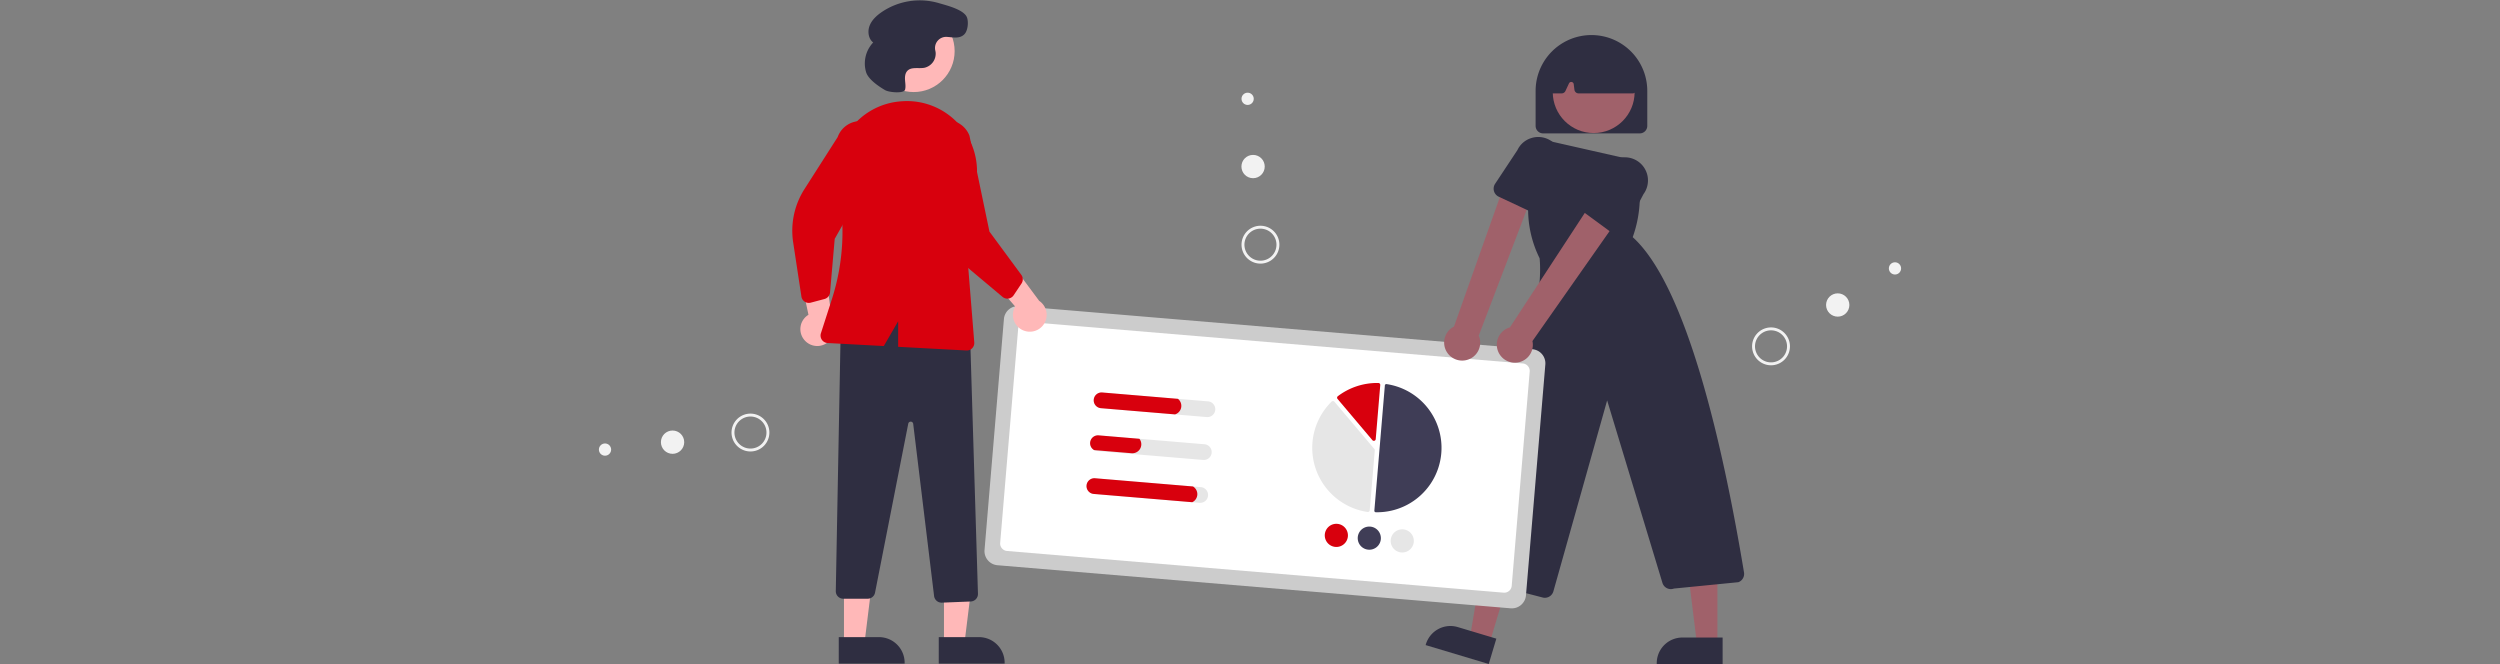 <?xml version="1.0" encoding="UTF-8" standalone="no"?>
<svg
   width="1500"
   height="398.625"
   viewBox="0 0 1500 398.625"
   role="img"
   artist="Katerina Limpitsouni"
   source="https://undraw.co/"
   version="1.1"
   id="svg39"
   sodipodi:docname="undraw_statistics_z6y6.svg"
   inkscape:version="1.4.2 (f4327f4, 2025-05-13)"
   xmlns:inkscape="http://www.inkscape.org/namespaces/inkscape"
   xmlns:sodipodi="http://sodipodi.sourceforge.net/DTD/sodipodi-0.dtd"
   xmlns="http://www.w3.org/2000/svg"
   xmlns:svg="http://www.w3.org/2000/svg">
  <rect x="0" y="0" width="1500" height="398.625" fill="#808080" stroke="none"/>
  <defs
     id="defs39" />
  <sodipodi:namedview
     id="namedview39"
     pagecolor="#ffffff"
     bordercolor="#000000"
     borderopacity="0.25"
     inkscape:showpageshadow="2"
     inkscape:pageopacity="0.0"
     inkscape:pagecheckerboard="0"
     inkscape:deskcolor="#d1d1d1"
     showgrid="true"
     inkscape:zoom="1.0208602"
     inkscape:cx="555.90375"
     inkscape:cy="233.62651"
     inkscape:window-width="2560"
     inkscape:window-height="1360"
     inkscape:window-x="-9"
     inkscape:window-y="-9"
     inkscape:window-maximized="1"
     inkscape:current-layer="svg39" />
  <g
     id="g41"
     transform="translate(-9.586,-1.747)">
    <path
       d="m 993.455,81.781 h -58 a 4.505,4.505 0 0 1 -4.5,-4.5 v -21 a 33.5,33.5 0 1 1 67,0 v 21 a 4.505,4.505 0 0 1 -4.5,4.5 z"
       fill="#2f2e41"
       id="path1" />
    <polygon
       points="558.434,340.615 544.851,385.91 533.108,382.388 541.102,335.418 "
       fill="#a0616a"
       id="polygon1"
       transform="translate(358.399,1.959)" />
    <path
       d="m 902.831,400.15 -37.865,-11.355 0.144,-0.479 a 15.386,15.386 0 0 1 19.157,-10.319 l 9.3e-4,2.8e-4 23.126,6.935 z"
       fill="#2f2e41"
       id="path2" />
    <polygon
       points="681.638,339.02 681.636,386.307 669.376,386.307 663.544,339.019 "
       fill="#a0616a"
       id="polygon2"
       transform="translate(358.399,1.959)" />
    <path
       d="m 1043.161,400.15 -39.531,-10e-4 v -0.5 a 15.386,15.386 0 0 1 15.386,-15.386 v 0 l 24.144,10e-4 z"
       fill="#2f2e41"
       id="path3" />
    <circle
       cx="965.801"
       cy="57.013"
       r="24.561"
       fill="#a0616a"
       id="circle3" />
    <path
       d="m 936.508,360.421 a 5.216,5.216 0 0 1 -1.312,-0.167 l -49.22,-12.798 a 5.285,5.285 0 0 1 -3.622,-6.957 c 29.841,-80.261 54.276,-149.493 51,-183.796 a 66.141,66.141 0 0 1 -6.899,-30.014 l 0.35,-34.68 a 6.792,6.792 0 0 1 8.294,-6.557 l 55.066,12.468 0.312,1.039 a 72.25,72.25 0 0 1 -1.262,45.078 c 32.462,29.307 54.229,125.521 66.784,201.199 a 5.312,5.312 0 0 1 -3.299,5.795 l -0.155,0.038 -38.608,3.816 a 5.284,5.284 0 0 1 -6.894,-3.423 l -33.172,-109.466 -32.259,114.575 a 5.321,5.321 0 0 1 -5.104,3.849 z"
       fill="#2f2e41"
       id="path4" />
    <path
       d="m 989.147,57.781 h -32.426 a 2.504,2.504 0 0 1 -2.481,-2.19 l -0.42,-3.358 a 1.5,1.5 0 0 0 -2.848,-0.448 l -2.126,4.555 a 2.51,2.51 0 0 1 -2.265,1.442 h -4.926 a 2.5,2.5 0 0 1 -2.489,-2.738 l 1.942,-20.286 a 2.519,2.519 0 0 1 1.429,-2.036 c 14.85,-6.933 29.91,-6.924 44.76,0.026 a 2.504,2.504 0 0 1 1.415,1.919 l 2.909,20.26 a 2.499,2.499 0 0 1 -2.475,2.855 z"
       fill="#2f2e41"
       id="path5" />
    <path
       d="M 915.981,366.735 608.065,340.885 a 8.51,8.51 0 0 1 -7.759,-9.181 l 11.628,-138.513 a 8.509,8.509 0 0 1 9.181,-7.759 l 307.917,25.85 a 8.51,8.51 0 0 1 7.759,9.181 l -11.628,138.513 a 8.51,8.51 0 0 1 -9.181,7.759 z"
       fill="#cccccc"
       id="path6" />
    <path
       d="M 911.752,357.348 613.8,332.335 a 4.505,4.505 0 0 1 -4.108,-4.861 l 10.792,-128.548 a 4.505,4.505 0 0 1 4.861,-4.108 l 297.952,25.013 a 4.505,4.505 0 0 1 4.108,4.861 l -10.792,128.548 a 4.505,4.505 0 0 1 -4.861,4.108 z"
       fill="#ffffff"
       id="path7" />
    <path
       d="m 835.003,309.092 q 0.029,0.002 0.058,0.003 a 38.66,38.66 0 0 0 6.455,-76.893 0.882,0.882 0 0 0 -0.682,0.182 0.873,0.873 0 0 0 -0.331,0.617 l -6.308,75.137 a 0.885,0.885 0 0 0 0.808,0.954 z"
       fill="#3f3d56"
       id="path8" />
    <path
       d="m 809.453,242.372 a 1.138,1.138 0 0 1 0.772,0.398 l 23.964,28.356 a 1.126,1.126 0 0 1 0.264,0.826 l -3.018,35.953 a 1.122,1.122 0 0 1 -0.425,0.793 1.139,1.139 0 0 1 -0.876,0.235 38.913,38.913 0 0 1 -21.571,-66.24 1.14,1.14 0 0 1 0.848,-0.324 z"
       fill="#e6e6e6"
       id="path9" />
    <path
       d="m 836.703,231.543 a 1.143,1.143 0 0 1 0.752,0.373 1.123,1.123 0 0 1 0.287,0.853 l -2.723,32.439 a 1.133,1.133 0 0 1 -1.995,0.637 l -20.911,-24.744 a 1.136,1.136 0 0 1 0.18,-1.636 38.994,38.994 0 0 1 24.34,-7.926 c 0.023,4.9e-4 0.047,0.002 0.07,0.004 z"
       fill="#d8000d"
       id="path10" />
    <path
       d="m 818.317,323.556 a 6.944,6.944 0 1 1 -6.338,-7.5 6.952,6.952 0 0 1 6.338,7.5 z"
       fill="#d8000d"
       id="path11" />
    <path
       d="m 838.087,325.215 a 6.944,6.944 0 1 1 -6.338,-7.5 6.952,6.952 0 0 1 6.338,7.5 z"
       fill="#3f3d56"
       id="path12" />
    <path
       d="m 857.856,326.875 a 6.944,6.944 0 1 1 -6.338,-7.5 6.952,6.952 0 0 1 6.338,7.5 z"
       fill="#e6e6e6"
       id="path13" />
    <path
       d="m 734.424,242.567 -63.487,-5.33 a 4.725,4.725 0 1 0 -0.791,9.417 l 63.487,5.33 a 4.725,4.725 0 1 0 0.791,-9.417 z"
       fill="#e6e6e6"
       id="path14" />
    <path
       d="m 732.264,268.296 -63.487,-5.33 a 4.722,4.722 0 0 0 -2.689,8.836 4.662,4.662 0 0 0 1.898,0.581 l 63.487,5.33 a 4.725,4.725 0 1 0 0.791,-9.417 z"
       fill="#e6e6e6"
       id="path15" />
    <path
       d="m 730.104,294.026 -63.487,-5.33 a 4.725,4.725 0 1 0 -0.791,9.417 l 63.487,5.33 a 4.725,4.725 0 1 0 0.791,-9.417 z"
       fill="#e6e6e6"
       id="path16" />
    <path
       d="m 716.357,241.05 -45.42,-3.813 a 4.725,4.725 0 1 0 -0.791,9.417 l 44.473,3.734 a 5.379,5.379 0 0 0 1.737,-9.337 z"
       fill="#d8000d"
       id="path17" />
    <path
       d="m 693.221,265.018 -24.444,-2.052 a 4.722,4.722 0 0 0 -2.689,8.836 l 22.451,1.885 a 5.382,5.382 0 0 0 5.811,-4.911 5.271,5.271 0 0 0 -1.13,-3.758 z"
       fill="#d8000d"
       id="path18" />
    <path
       d="m 725.361,293.627 -58.743,-4.931 a 4.725,4.725 0 1 0 -0.791,9.417 l 59.122,4.963 a 5.368,5.368 0 0 0 0.412,-9.449 z"
       fill="#d8000d"
       id="path19" />
    <path
       d="m 889.389,217.801 a 10.743,10.743 0 0 0 7.445,-14.694 l 34.621,-90.826 -17.673,-4.352 -31.804,89.742 a 10.801,10.801 0 0 0 7.412,20.13 z"
       fill="#a0616a"
       id="path20" />
    <path
       d="m 933.118,130.59 a 5.319,5.319 0 0 1 -2.254,-0.501 h -2.4e-4 l -22.033,-10.313 a 5.318,5.318 0 0 1 -2.179,-7.752 l 13.39,-20.223 a 13.584,13.584 0 0 1 7.776,-7.035 13.88,13.88 0 0 1 17.291,18.937 l -6.898,23.095 a 5.317,5.317 0 0 1 -5.093,3.792 z"
       fill="#2f2e41"
       id="path21" />
    <path
       d="m 918.901,219.35 a 10.743,10.743 0 0 0 10.152,-12.972 l 56.196,-80.097 -16.794,-9 -52.922,80.884 a 10.801,10.801 0 0 0 3.369,21.185 z"
       fill="#a0616a"
       id="path22" />
    <path
       d="m 979.736,142.373 a 5.313,5.313 0 0 1 -3.144,-1.03 l -19.616,-14.39 a 5.316,5.316 0 0 1 -0.635,-8.025 l 17.057,-17.243 a 13.584,13.584 0 0 1 8.993,-5.396 13.88,13.88 0 0 1 13.292,21.931 l -11.244,21.318 a 5.32,5.32 0 0 1 -4.702,2.835 z"
       fill="#2f2e41"
       id="path23" />
    <path
       d="m 623.967,200.141 a 10.056,10.056 0 0 1 -5.277,-14.488 l -23.359,-27.043 18.414,-2.397 19.359,26.048 a 10.11,10.11 0 0 1 -9.137,17.88 z"
       fill="#ffb8b8"
       id="path24" />
    <path
       d="m 492.303,205.856 a 10.056,10.056 0 0 1 2.363,-15.237 l -7.425,-34.955 17.288,6.779 4.401,32.155 a 10.11,10.11 0 0 1 -16.626,11.259 z"
       fill="#ffb8b8"
       id="path25" />
    <polygon
       points="217.567,338.781 217.569,386.069 229.829,386.068 235.661,338.78 "
       fill="#ffb8b8"
       id="polygon25"
       transform="translate(358.399,1.959)" />
    <path
       d="m 572.84,384.025 24.144,-0.001 h 10e-4 a 15.386,15.386 0 0 1 15.386,15.386 v 0.5 l -39.531,10e-4 z"
       fill="#2f2e41"
       id="path26" />
    <polygon
       points="157.567,338.781 157.569,386.069 169.829,386.068 175.661,338.78 "
       fill="#ffb8b8"
       id="polygon26"
       transform="translate(358.399,1.959)" />
    <path
       d="m 512.84,384.025 24.144,-0.001 h 10e-4 a 15.386,15.386 0 0 1 15.386,15.386 v 0.5 l -39.531,10e-4 z"
       fill="#2f2e41"
       id="path27" />
    <path
       d="m 574.512,363.339 a 4.526,4.526 0 0 1 -4.469,-3.957 L 557.505,256.052 a 1.5,1.5 0 0 0 -2.961,-0.109 l -19.935,101.409 a 4.51,4.51 0 0 1 -4.416,3.632 h -14.634 a 4.5,4.5 0 0 1 -4.499,-4.585 l 2.929,-156.202 0.239,-0.143 c 21.348,-12.711 46.51,-13.543 76.926,-2.54 l 0.319,0.115 4.889,160.379 a 4.514,4.514 0 0 1 -4.318,4.634 l -17.355,0.694 c -0.059,0.002 -0.119,0.003 -0.178,0.003 z"
       fill="#2f2e41"
       id="path28" />
    <circle
       cx="557.807"
       cy="32.42"
       r="24.561"
       fill="#ffb8b8"
       id="circle28" />
    <path
       d="m 614.651,180.888 a 4.505,4.505 0 0 1 -3.528,-1.008 l -25.185,-21.134 a 46.374,46.374 0 0 1 -16.024,-28.441 l -5.665,-36.602 a 14.497,14.497 0 1 1 27.017,-10.52 l 11.986,57.511 19.132,25.968 a 4.515,4.515 0 0 1 0.119,5.169 l -4.746,7.102 a 4.506,4.506 0 0 1 -2.091,1.686 4.454,4.454 0 0 1 -1.016,0.269 z"
       fill="#d8000d"
       id="path29" />
    <path
       d="m 492.412,182.756 a 4.505,4.505 0 0 1 -1.982,-3.087 L 485.489,147.164 a 46.373,46.373 0 0 1 6.763,-31.936 l 19.931,-31.217 a 14.497,14.497 0 1 1 27.231,9.954 l -29.002,51.089 -2.796,32.133 a 4.515,4.515 0 0 1 -3.326,3.959 l -8.254,2.195 a 4.506,4.506 0 0 1 -2.683,-0.116 4.455,4.455 0 0 1 -0.94,-0.469 z"
       fill="#d8000d"
       id="path30" />
    <path
       d="m 584.671,76.037 a 41.823,41.823 0 0 0 -33.537,-13.56 q -0.616,0.038 -1.227,0.086 h -5.2e-4 a 41.734,41.734 0 0 0 -30.16,16.646 42.362,42.362 0 0 0 -7.525,34.145 132.361,132.361 0 0 1 -3.497,67.876 l -6.589,20.459 a 4.499,4.499 0 0 0 4.042,5.872 l 33.685,1.811 8.62,-14.89 v 15.353 l 40.941,2.201 c 0.082,0.005 0.163,0.007 0.243,0.007 a 4.5,4.5 0 0 0 4.484,-4.861 l -4.627,-57.382 5.804,-38.973 A 42.089,42.089 0 0 0 584.671,76.038 Z"
       fill="#d8000d"
       id="path31" />
    <path
       d="m 540.737,55.867 c 2.274,1.308 11.262,2.176 11.903,-0.368 l 0.014,-0.056 c 0.446,-1.864 0.076,-3.811 -0.052,-5.723 -0.128,-1.912 0.059,-4.013 1.362,-5.419 2.428,-2.621 6.748,-1.232 10.258,-1.894 a 8.664,8.664 0 0 0 6.74,-9.253 c -0.05,-0.398 -0.128,-0.795 -0.216,-1.193 a 6.673,6.673 0 0 1 6.927,-8.081 c 3.548,0.203 7.378,1.278 10.314,-1.35 2.27,-2.032 2.824,-7.322 1.827,-10.201 -1.676,-4.838 -12.414,-7.371 -17.102,-8.764 a 40.62,40.62 0 0 0 -34.43,5.65 c -2.961,2.087 -5.727,4.71 -6.989,8.106 -1.262,3.396 -0.653,7.68 2.193,9.922 a 18.332,18.332 0 0 0 -4.246,17.806 c 1.406,4.529 8.114,8.872 11.499,10.82 z"
       fill="#2f2e41"
       id="path32" />
    <path
       d="m 1073.112,220.879 v 0 a 11.358,11.358 0 1 1 10.409,-12.233 11.358,11.358 0 0 1 -10.409,12.233 z m -0.14,-1.742 v 0 a 9.61,9.61 0 1 0 -10.351,-8.808 9.61,9.61 0 0 0 10.351,8.808 z"
       fill="#f2f2f2"
       id="path34" />
    <circle
       cx="1112.221"
       cy="184.747"
       r="6.989"
       fill="#f2f2f2"
       id="circle34" />
    <circle
       cx="1146.576"
       cy="162.788"
       r="3.671"
       fill="#f2f2f2"
       id="circle35" />
    <path
       d="m 759.74,138.986 a 11.358,11.358 0 1 1 -3.454,15.686 v 0 a 11.37,11.37 0 0 1 3.454,-15.686 z m 11.291,17.668 a 9.61,9.61 0 1 0 -13.273,-2.923 v 0 a 9.621,9.621 0 0 0 13.273,2.923 z"
       fill="#f2f2f2"
       id="path35" />
    <circle
       cx="761.433"
       cy="101.677"
       r="6.989"
       fill="#f2f2f2"
       id="circle36" />
    <circle
       cx="758.163"
       cy="61.035"
       r="3.671"
       fill="#f2f2f2"
       id="circle37" />
    <path
       d="m 450.469,267.666 a 11.358,11.358 0 1 1 15.78,3 v 0 a 11.37,11.37 0 0 1 -15.78,-3 z m 17.335,-11.797 a 9.61,9.61 0 1 0 -2.538,13.352 v 0 a 9.621,9.621 0 0 0 2.538,-13.352 z"
       fill="#f2f2f2"
       id="path37" />
    <circle
       cx="413.126"
       cy="267.052"
       r="6.989"
       fill="#f2f2f2"
       id="circle38" />
    <circle
       cx="372.596"
       cy="271.496"
       r="3.671"
       fill="#f2f2f2"
       id="circle39" />
  </g>
</svg>
